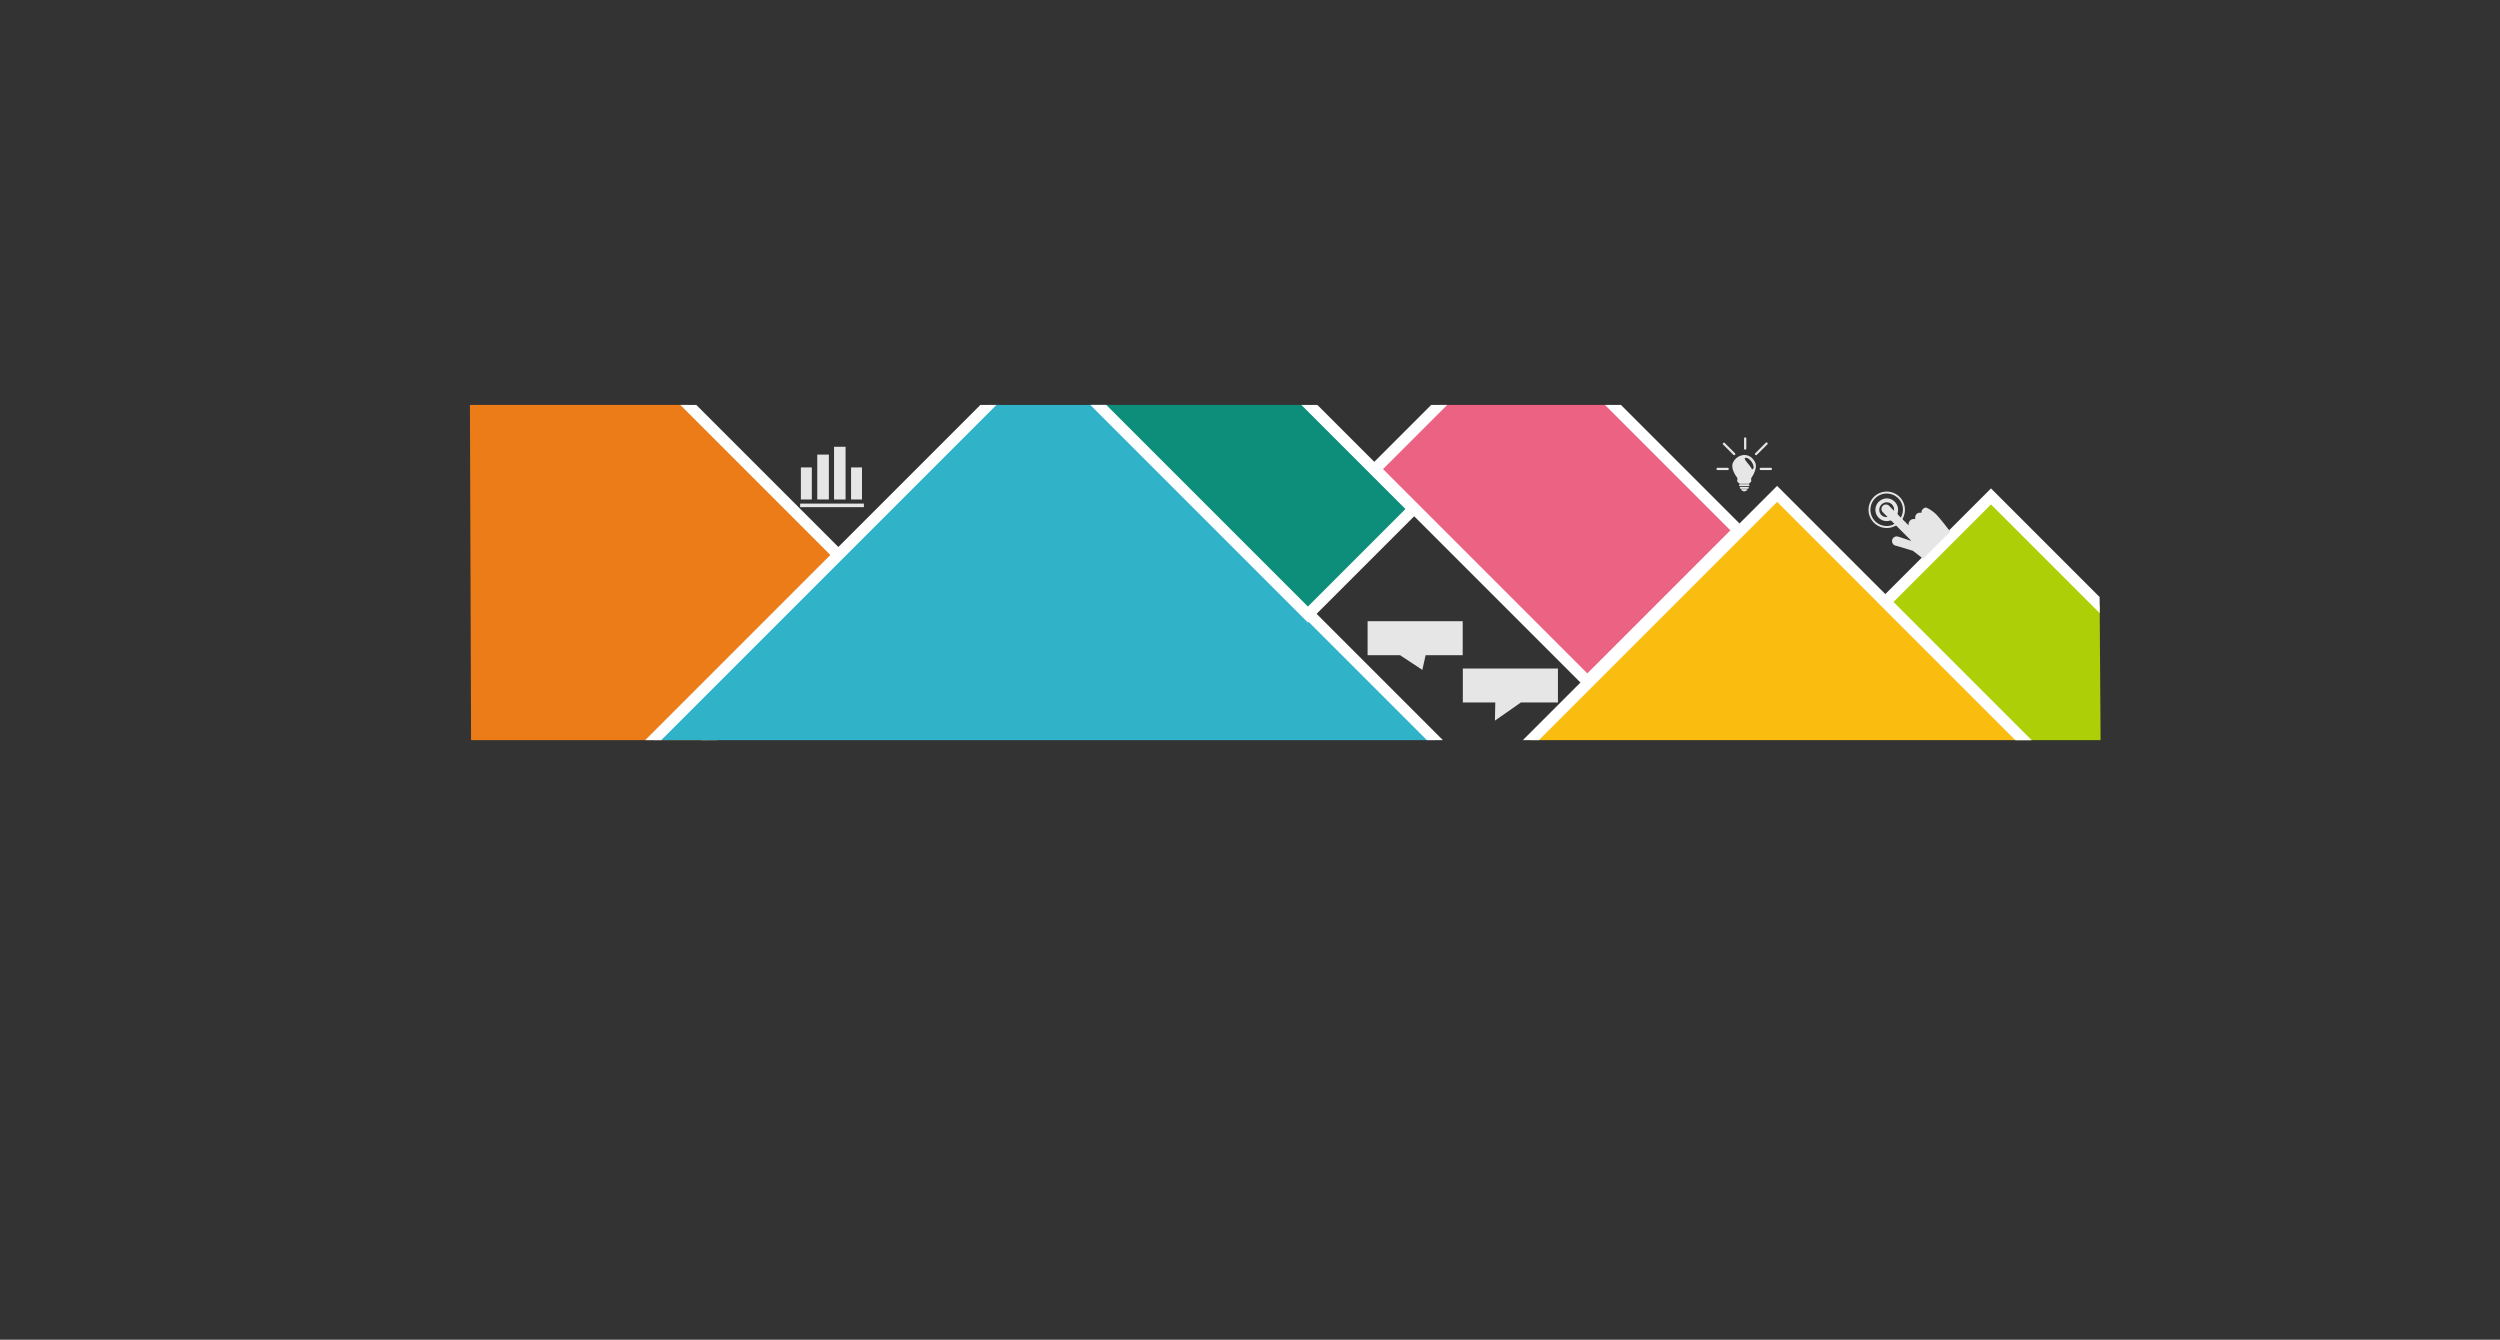 <svg id="Ebene_1" data-name="Ebene 1" xmlns="http://www.w3.org/2000/svg" xmlns:xlink="http://www.w3.org/1999/xlink" viewBox="0 0 1836.11 983.96"><rect x="0" y="0" width="1836.11" height="983.96" fill="#333333" stroke="none"/><defs><style>.cls-1,.cls-11{fill:none;}.cls-2{clip-path:url(#clip-path);}.cls-3{fill:#fabc0f;}.cls-3,.cls-4,.cls-5,.cls-6,.cls-8,.cls-9{stroke:#fff;stroke-width:8.32px;}.cls-11,.cls-3,.cls-4,.cls-5,.cls-6,.cls-8,.cls-9{stroke-miterlimit:10;}.cls-4{fill:#ec7c18;}.cls-5{fill:#30b2c9;}.cls-6{fill:#adcf07;}.cls-7{fill:#004c6c;}.cls-8{fill:#0c8e7a;}.cls-9{fill:#eb6283;}.cls-10{fill:#e6e6e6;}.cls-11{stroke:#e6e6e6;stroke-linecap:round;stroke-width:1.66px;}</style><clipPath id="clip-path" transform="translate(344.76 296.12)"><polygon class="cls-1" points="1198 247.47 1.21 247.47 0.38 1.29 1196.34 1.29 1198 247.47"/></clipPath></defs><title>homebanner1</title><g class="cls-2"><rect class="cls-3" x="806.77" y="130.26" width="307.32" height="307.32" transform="translate(425.3 1058.41) rotate(-45)"/><rect class="cls-4" x="-79.26" y="-21.45" width="307.32" height="307.32" transform="translate(273.06 387.46) rotate(-45)"/><rect class="cls-5" x="166.93" y="66.08" width="510.21" height="510.21" transform="translate(241.25 688.62) rotate(-45)"/><rect class="cls-6" x="1207.93" y="31.02" width="109.61" height="520.37" transform="translate(508.7 1274.3) rotate(-45)"/><rect class="cls-7" x="-176.83" y="-34.54" width="109.61" height="520.37" transform="translate(149.46 275.93) rotate(-45)"/><rect class="cls-8" x="415.79" y="-327.69" width="109.61" height="520.37" transform="translate(530.33 609.11) rotate(-45)"/><rect class="cls-9" x="720.1" y="-39.36" width="156.88" height="220.51" transform="translate(528.52 881.54) rotate(-45)"/></g><polygon class="cls-10" points="1074.28 481.2 1047.04 481.2 1044.63 492.01 1028.26 481.2 1004.42 481.2 1004.42 456.25 1074.28 456.25 1074.28 481.2"/><polygon class="cls-10" points="1144.22 515.94 1116.99 515.94 1097.94 529.25 1098.21 515.94 1074.37 515.94 1074.37 491 1144.22 491 1144.22 515.94"/><path class="cls-10" d="M1060.06,108.37c-4.26-1.28-8.5-2.65-12.8-3.79a3.44,3.44,0,1,1,2.05-6.58c3,.95,5.9,1.93,8.85,2.9.19.06.39.1.8.21-.26-.31-.38-.47-.53-.62-3.32-3.32-6.65-6.63-9.95-10a1.06,1.06,0,0,0-1.49-.27,13.37,13.37,0,1,1,5.91-5.95,1.17,1.17,0,0,0,.29,1.67c1.26,1.17,2.44,2.42,3.84,3.81a4.26,4.26,0,0,1,1.22-3.73,3.85,3.85,0,0,1,3.59-.81c-.32-3.4,1.42-5.15,4.71-4.73-.29-1.77.67-2.7,2.29-3.7,1.42-.87,7,3.42,8.13,4.59,3.47,3.47,10.42,12.79,10.66,13l-19.93,19.93C1067.45,114.11,1060.41,108.48,1060.06,108.37ZM1051.29,84a11.74,11.74,0,0,0-3-15.09,11.94,11.94,0,0,0-16.41,17.2c4.14,4.69,10.78,5.1,14.71,2.52-.64-.64-1.3-1.24-1.89-1.9a1.36,1.36,0,0,0-1.62-.44A8.28,8.28,0,0,1,1037,71a8.06,8.06,0,0,1,9.29.91,8.3,8.3,0,0,1,2.7,8.5,1.74,1.74,0,0,0,.08,1.3A28.48,28.48,0,0,0,1051.29,84Zm-5-5a5.4,5.4,0,0,0-3.07-5.72,5.52,5.52,0,0,0-6.9,8,5.1,5.1,0,0,0,5.12,2.29c0-.06,0-.14-.05-.18l-3.21-3.23a3.29,3.29,0,1,1,4.64-4.65C1044,76.71,1045.06,77.83,1046.32,79.08Z" transform="translate(344.76 296.12)"/><g id="eqOFlo.tif"><path class="cls-10" d="M938.8,61.53h-5a.58.58,0,1,0,0,1.14h5c.42,0,.68-.21.69-.56S939.24,61.53,938.8,61.53Z" transform="translate(344.76 296.12)"/><path class="cls-10" d="M936,64.35a.93.93,0,0,0,.37,0,5.89,5.89,0,0,0,2.36-1.18h-4.87A5.88,5.88,0,0,0,936,64.35Z" transform="translate(344.76 296.12)"/><path class="cls-10" d="M939.32,60.86c.44,0,.69-.21.69-.58s-.25-.56-.68-.56h-6.11c-.4,0-.64.22-.64.57a.56.56,0,0,0,.63.58h6.11Z" transform="translate(344.76 296.12)"/><path class="cls-10" d="M941.16,57.8a1.32,1.32,0,0,0,.27-1.1c0-.2,0-.4-.08-.59a2.19,2.19,0,0,1,.39-1.62,19.25,19.25,0,0,0,2.84-6.22A7.43,7.43,0,0,0,944.5,44a8.81,8.81,0,0,0-1.76-2.85,8,8,0,0,0-8.67-2.73,9.64,9.64,0,0,0-5.9,4.94,5.25,5.25,0,0,0-.64,2.34A9,9,0,0,0,928,49a19.53,19.53,0,0,0,2.76,5.23,2.32,2.32,0,0,1,.43,2.14,1.51,1.51,0,0,0,.35,1.52A10.79,10.79,0,0,0,932.67,59a1.17,1.17,0,0,0,.68.22c1,0,2,0,3,0s2,0,3,0a1,1,0,0,0,.6-.18m2-10.47c-.79-2.53-7.42-8.38-4.63-8.46C941.21,40,945.21,48.06,942,48.58Z" transform="translate(344.76 296.12)"/><path class="cls-10" d="M936.3,60.86h-3.08a.56.56,0,0,1-.63-.58c0-.35.24-.56.64-.57h6.11c.43,0,.67.21.68.56s-.24.58-.69.58h-3Z" transform="translate(344.76 296.12)"/><path class="cls-10" d="M936.32,61.53h2.48c.43,0,.7.23.69.58s-.27.56-.69.56h-5a.58.58,0,1,1,0-1.14Z" transform="translate(344.76 296.12)"/><path class="cls-10" d="M933.89,63.61h4.87a5.89,5.89,0,0,1-2.36,1.18.93.93,0,0,1-.37,0A5.88,5.88,0,0,1,933.89,63.61Z" transform="translate(344.76 296.12)"/><line class="cls-11" x1="1281.74" y1="322.02" x2="1281.74" y2="329.44"/><line class="cls-11" x1="1268.88" y1="344.39" x2="1261.46" y2="344.39"/><line class="cls-11" x1="1300.61" y1="344.39" x2="1293.19" y2="344.39"/><line class="cls-11" x1="1273.67" y1="333.48" x2="1266.12" y2="325.93"/><line class="cls-11" x1="1289.72" y1="333.48" x2="1297.45" y2="325.76"/></g><rect class="cls-10" x="588.2" y="343.29" width="8.03" height="23.56"/><rect class="cls-10" x="600.24" y="333.87" width="8.52" height="32.97"/><rect class="cls-10" x="612.56" y="328.13" width="8.46" height="38.72"/><rect class="cls-10" x="625.06" y="343.29" width="8.03" height="23.56"/><rect class="cls-10" x="587.67" y="369.86" width="46.8" height="2.61"/></svg>